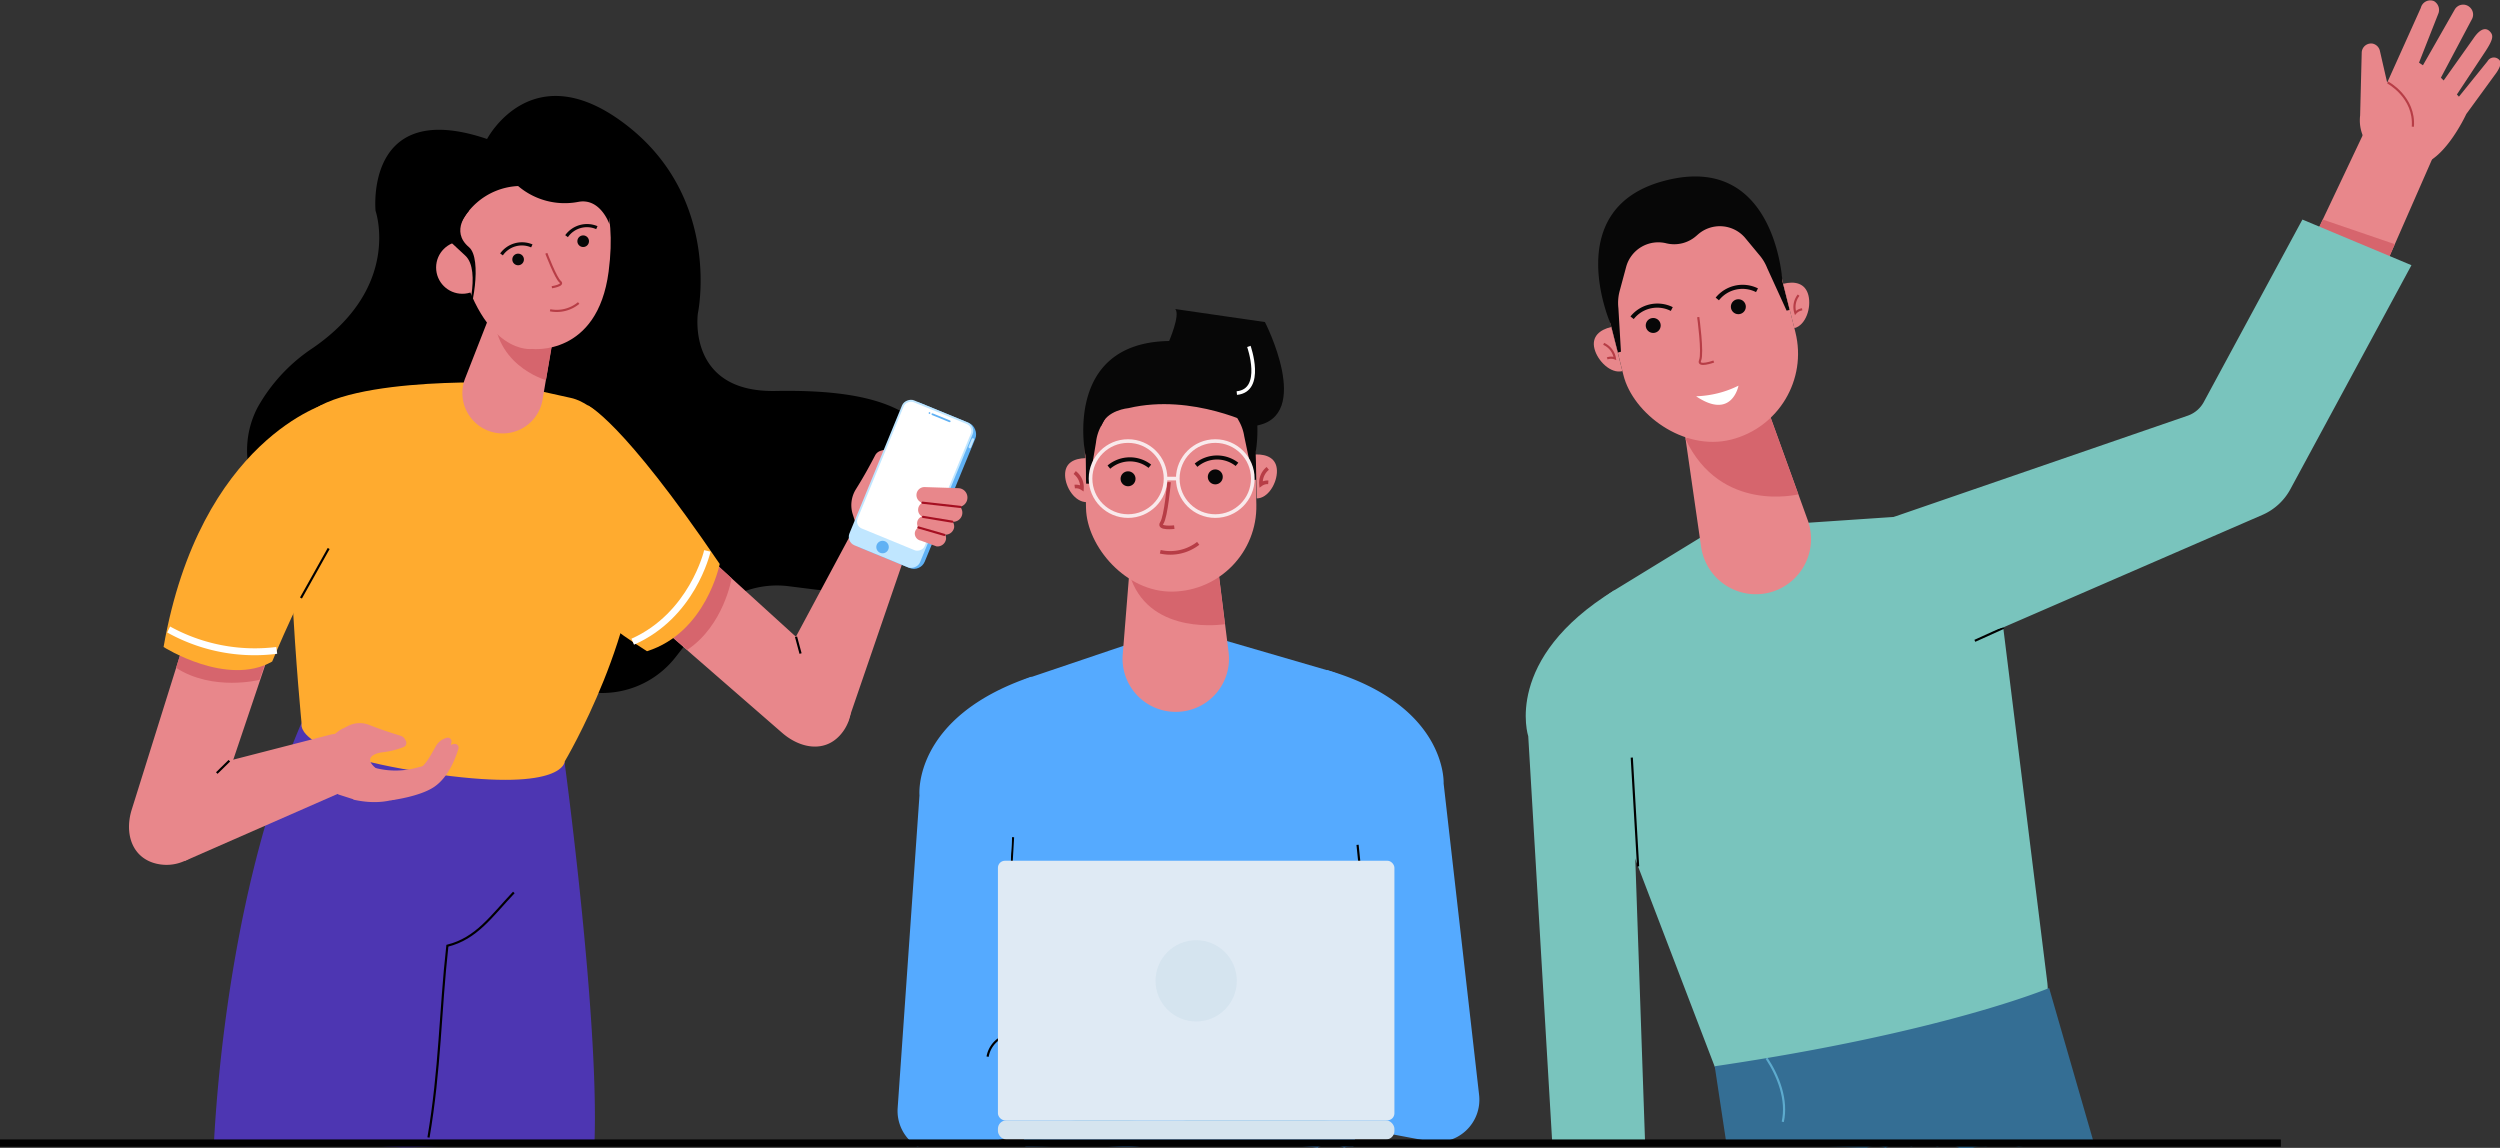 <svg xmlns="http://www.w3.org/2000/svg" viewBox="0 0 343.89 157.9"><rect x="0" y="0" width="343.89" height="157.9" fill="#333333" stroke="none"/><defs><style>.cls-1{fill:#e8878b;}.cls-2{fill:#d6656d;}.cls-3{fill:#ffab2f;}.cls-4{fill:#fff;}.cls-11,.cls-14,.cls-17,.cls-18,.cls-23,.cls-24,.cls-5,.cls-9{fill:none;}.cls-24,.cls-5{stroke:#000;}.cls-11,.cls-14,.cls-17,.cls-18,.cls-23,.cls-24,.cls-5{stroke-miterlimit:10;}.cls-11,.cls-23,.cls-5,.cls-9{stroke-width:0.3px;}.cls-6{fill:#60b1f4;}.cls-7{fill:#c0e6ff;}.cls-8{fill:#eaf4ff;}.cls-9{stroke:#a50f21;stroke-linecap:round;stroke-linejoin:round;}.cls-10{fill:#4d36b2;}.cls-11,.cls-14{stroke:#b73d46;}.cls-12{fill:#070707;}.cls-13{fill:#5af;}.cls-14,.cls-17,.cls-18{stroke-width:0.5px;}.cls-15{fill:#429eea;}.cls-16{fill:#dd7a81;}.cls-17{stroke:#fff;}.cls-18{stroke:#f9eaec;}.cls-19{fill:#dfeaf4;}.cls-20{fill:#d5e4ef;}.cls-21{fill:#79c4bd;}.cls-22{fill:#346e94;}.cls-23{stroke:#5dabce;}</style></defs><g id="Layer_2" data-name="Layer 2"><g id="Layer_1-2" data-name="Layer 1"><path d="M67,19.12s6.25-12,19.28-1.83S96,43.09,96,43.09,94.4,54,106.65,53.78s23.46,1.82,22.68,13.29c0,.49-.09,1-.15,1.43-1.15,8.13-9,13.63-17.1,12.59l-3.58-.45a12.8,12.8,0,0,0-11.69,4.79l-3.91,5a12.81,12.81,0,0,1-16.44,3.2L40.46,73a12.69,12.69,0,0,1-5-17,23.61,23.61,0,0,1,7.57-8.13C55.31,39.44,51.66,29,51.66,29S50.1,13.38,67,19.12Z"/><path class="cls-1" d="M79,75.93l28.58,24.87c2.42,2.11,5.71,2.75,7.9.41h0a5.94,5.94,0,0,0-.33-8.47l-30.8-28Z"/><path class="cls-2" d="M100.64,79.55s-1.07,6.48-6.1,9.84l-4.18-3.63,7-9.23Z"/><path class="cls-1" d="M117.38,72.85,106,94.08,116.6,99.4l8-23.31a3.34,3.34,0,0,0-.06-2.25,5.49,5.49,0,0,0-1.62-2.38c-.84-.66-2.26-.53-3.35-.29A3.34,3.34,0,0,0,117.38,72.85Z"/><path class="cls-3" d="M80.82,55.74S85.41,57.56,99,77.58c0,0-1.86,9.42-10,12C89,89.53,79.61,84,76.1,78"/><path class="cls-4" d="M87.21,88.68C95.58,85,97.65,76.25,97.74,75.88l-.88-.2c0,.08-2.07,8.64-10,12.18Z"/><line class="cls-5" x1="109.5" y1="87.59" x2="110.12" y2="89.9"/><path class="cls-1" d="M128,74.69l-.59-10.17-4.94,1.63a13.53,13.53,0,0,0-.21-3.74.72.72,0,0,0-.92-.46l-.25.08a1.24,1.24,0,0,0-.7.59c-.72,1.37-1.44,2.73-2.65,4.67a4.14,4.14,0,0,0-.42,3.51l.32,1a6,6,0,0,0,7.59,3.82Z"/><rect class="cls-6" x="120.6" y="55.99" width="10.49" height="21.56" rx="1.61" transform="translate(34.8 -42.8) rotate(22.33)"/><rect class="cls-7" x="114.54" y="61.31" width="21.56" height="10.49" rx="1.26" transform="translate(16.14 157.19) rotate(-67.67)"/><rect class="cls-4" x="116.36" y="60.52" width="18.78" height="9.97" rx="1.04" transform="translate(17.38 156.94) rotate(-67.67)"/><path class="cls-8" d="M125.46,78.12h0Z"/><path class="cls-8" d="M133.55,58.43l.06.07Z"/><rect class="cls-7" x="133.44" y="60.23" width="0.35" height="1.47" rx="0.17" transform="translate(33.18 -46.19) rotate(22.33)"/><circle class="cls-6" cx="121.4" cy="75.25" r="0.86"/><rect class="cls-6" x="128.03" y="57.34" width="2.83" height="0.25" rx="0.13" transform="translate(31.54 -44.87) rotate(22.33)"/><rect class="cls-6" x="127.74" y="56.69" width="0.25" height="0.25" rx="0.13" transform="translate(31.17 -44.32) rotate(22.33)"/><path class="cls-1" d="M126.07,68h0a1.1,1.1,0,0,1,1.14-1l4.62.15a1.29,1.29,0,0,1,1.24,1.43h0a1.3,1.3,0,0,1-1.41,1.16l-4.6-.54A1.1,1.1,0,0,1,126.07,68Z"/><path class="cls-1" d="M126.3,70h0a1.06,1.06,0,0,1,1.11-.94l3.78.21a1.26,1.26,0,0,1,1.18,1.4h0a1.26,1.26,0,0,1-1.38,1.1l-3.75-.59A1.05,1.05,0,0,1,126.3,70Z"/><path class="cls-1" d="M126.16,71.87h0a1,1,0,0,1,1.08-.88l2.84.23a1.22,1.22,0,0,1,1.17,1.32h0a1.21,1.21,0,0,1-1.35,1L127.09,73A1,1,0,0,1,126.16,71.87Z"/><path class="cls-1" d="M125.84,73.3h0a1,1,0,0,1,1-.88l2.17.42a1.19,1.19,0,0,1,1.12,1.32h0a1.19,1.19,0,0,1-1.3,1l-2.15-.79A1,1,0,0,1,125.84,73.3Z"/><line class="cls-9" x1="132.11" y1="69.73" x2="126.89" y2="69.15"/><line class="cls-9" x1="130.99" y1="71.76" x2="126.97" y2="71.1"/><line class="cls-9" x1="129.9" y1="73.58" x2="126.33" y2="72.55"/><path class="cls-10" d="M50.56,157.28a16.9,16.9,0,0,0,2.83.44l2,.1c3.05,0,6.25-.32,9-.35,4.91,0,9.81-.16,14.71-.41a3.23,3.23,0,0,1,1.2.17,4.22,4.22,0,0,1,.64-.06,3.47,3.47,0,0,1,.83.11c.67-17.14-4.12-52.51-4.12-52.51s-24.5-32.58-36.23-5.21c-9.13,21.31-11.46,47.35-12,57.84,5.7.65,11.4-.09,17.13,0l1.9.05A2.92,2.92,0,0,1,50.56,157.28Z"/><path class="cls-3" d="M69.12,52.65s-24.76-1-27.89,5.73.26,41.18.26,41.18-1.37,4.25,19,7c17.2,2.34,17.2-1.83,17.2-1.83s11-18.5,9.91-33.62S78.5,54.73,78.5,54.73Z"/><path class="cls-1" d="M67.67,59.42h0A5.56,5.56,0,0,1,64,52L68.85,39.6a4.21,4.21,0,0,1,5-2.51h0a4.18,4.18,0,0,1,3,4.74L74.63,55A5.56,5.56,0,0,1,67.67,59.42Z"/><path class="cls-2" d="M75.1,52.29S67.33,50.13,68,41.84h8.9Z"/><path class="cls-5" d="M70.68,122.76c-3.14,3.33-5.14,6.33-9.14,7.33-1,9-1,17-2.6,26.38"/><path class="cls-1" d="M29.48,75.08,18.16,111.24c-1,3.05-.23,6.33,2.79,7.4h0a6,6,0,0,0,7.62-3.7l13.3-39.45Z"/><path class="cls-2" d="M35.69,93.52s-6.37,1.62-11.47-1.65l1.65-5.27,11.27,2.72Z"/><path class="cls-1" d="M45.43,101.06l-23.31,6,3.25,11.39,22.57-9.9A3.36,3.36,0,0,0,49.56,107a5.65,5.65,0,0,0,.66-2.8c-.09-1.07-1.14-2-2.06-2.67A3.3,3.3,0,0,0,45.43,101.06Z"/><path class="cls-3" d="M45.08,55.45S27.53,60.33,22.5,89c0,0,8.73,5.53,14.94,2,0,0,4.53-11,7.77-15.58"/><line class="cls-5" x1="41.4" y1="82.26" x2="45.21" y2="75.45"/><path class="cls-4" d="M35,90.13a24.37,24.37,0,0,0,3.13-.2L38,89a24.12,24.12,0,0,1-14.6-2.82L23,87A24.63,24.63,0,0,0,35,90.13Z"/><path class="cls-1" d="M48.34,99.91a3.54,3.54,0,0,0-2.6,1.53l-.5.72a5.13,5.13,0,0,0,1.32,7.13l2.06.66s7.6-3.34,5.55-3.42c-3.53-.13-4.46-1.73-4.46-1.73"/><path class="cls-1" d="M46.52,108.81s9.95-.54,8.09-1.42c-6.8-3.25-2.14-3.89-2.14-3.89a11.47,11.47,0,0,0,3.1-.76.62.62,0,0,0,.25-.85l-.11-.19a1,1,0,0,0-.6-.49c-1.27-.4-2.52-.78-4.34-1.5a3.57,3.57,0,0,0-3,.2l-.77.43a5.12,5.12,0,0,0-2,7Z"/><path class="cls-1" d="M59.74,105s-2.46,6.91-11.12,5L48,104.64l3.63,1a11.06,11.06,0,0,0,5.54,0Z"/><path class="cls-1" d="M62.1,102.1a.52.52,0,0,0-.61-.62,2.41,2.41,0,0,0-1.61,1.3c-1,1.7-1.5,3-3.77,3.86a49.78,49.78,0,0,1-4.82,1.55l2,1.21s3.65.09,6-1.77C61.06,106.2,61.84,103.34,62.1,102.1Z"/><path class="cls-1" d="M63.06,103a.52.52,0,0,0-.55-.67,2.44,2.44,0,0,0-1.73,1.15c-1.14,1.61-1.76,2.83-4.1,3.5a50.13,50.13,0,0,1-4.94,1.11l2,2s4-.49,6-1.86S62.69,104.2,63.06,103Z"/><line class="cls-5" x1="31.55" y1="104.64" x2="29.82" y2="106.34"/><path class="cls-1" d="M73,20.68S86.11,19,83.72,37.36C82.19,49.06,73.19,48,73.19,48S66.51,49,63.13,35.38,73,20.68,73,20.68Z"/><circle class="cls-1" cx="63.6" cy="36.8" r="3.61"/><path class="cls-11" d="M75.15,34.84s1.29,3.41,1.9,3.91-1.14.76-1.14.76"/><path class="cls-11" d="M75.67,42.68a4.74,4.74,0,0,0,3.93-1"/><circle class="cls-12" cx="80.22" cy="33.18" r="0.8"/><path class="cls-12" d="M78.12,32.62l-.37-.27a3.7,3.7,0,0,1,4.44-1.24l-.18.41A3.18,3.18,0,0,0,78.12,32.62Z"/><circle class="cls-12" cx="71.27" cy="35.69" r="0.8"/><path class="cls-12" d="M69.17,35.13l-.37-.27a3.71,3.71,0,0,1,4.45-1.24l-.19.41A3.19,3.19,0,0,0,69.17,35.13Z"/><path d="M71.27,25.59a9.89,9.89,0,0,0,8.33,2.17c3-.53,4.22,3.06,4.22,3.06L83.9,18,61.3,21.68V32.62l1.27.56A9.29,9.29,0,0,1,71.27,25.59Z"/><path d="M64.51,29s-2.69,2.74,0,5c1.88,1.58.45,9.19-.51,10.25,0,0,2.29-7,0-9.09l-2.7-2.51S59.86,26.3,64.51,29Z"/><path class="cls-13" d="M182.59,92.2l-16.66-4.85a12.49,12.49,0,0,0-7.46.16L142,93.08a12.43,12.43,0,0,0-8.29,13.76L141,157.4c0,.11,0,.21.07.32h.09c3,0,5.94-.25,8.9-.2,2.43,0,4.93.57,7.33,0a3.14,3.14,0,0,1,1.39,0,2.9,2.9,0,0,1,.95-.07c4.62.4,9.32-.26,14-.2,2.42,0,5,.38,7.53.59a3.07,3.07,0,0,1,1.53-.39,3.23,3.23,0,0,1,.85.12,3,3,0,0,1,1.24.27,3.36,3.36,0,0,1,1.28-.1,10.19,10.19,0,0,0,.26-1.27l5.08-50.82A12.44,12.44,0,0,0,182.59,92.2Z"/><path class="cls-1" d="M161.88,97.92h0A7.31,7.31,0,0,1,154.44,90l1.41-17.52a5.5,5.5,0,0,1,5.37-5.06h0a5.5,5.5,0,0,1,5.59,4.83L169,89.72A7.31,7.31,0,0,1,161.88,97.92Z"/><path class="cls-2" d="M168.49,85.86s-10,1.65-12.9-6.19l11.86-2.21Z"/><rect class="cls-1" x="149.35" y="47.11" width="23.43" height="33.98" rx="11.71" transform="matrix(1, -0.02, 0.02, 1, -1.35, 3.51)"/><path class="cls-12" d="M160.69,46.91c-14.59.32-11.38,15.73-11.38,15.73l.09,3.89h.41l.95-5.67a6.17,6.17,0,0,1,.68-2.22L153,55.75a4.39,4.39,0,0,1,5.87-1.85h0a4.41,4.41,0,0,0,4,0l.34-.18a4.39,4.39,0,0,1,5.9,1.79L170.47,58a6.13,6.13,0,0,1,.68,2L172.41,66h.41l-.08-3.89S175.64,46.59,160.69,46.91Z"/><path class="cls-1" d="M172.87,68.56c1.58,0,2.82-2.15,2.78-3.82s-1.33-2.26-2.91-2.23Z"/><path class="cls-14" d="M174.39,64.43a2.53,2.53,0,0,0-.93,2.2,1.5,1.5,0,0,1,1-.28"/><path class="cls-1" d="M149.45,69.07c-1.58,0-2.9-2-2.94-3.7s1.23-2.31,2.81-2.35Z"/><path class="cls-14" d="M147.83,65a2.54,2.54,0,0,1,1,2.16,1.52,1.52,0,0,0-1-.23"/><line class="cls-5" x1="138.15" y1="135.91" x2="139.35" y2="115.16"/><path class="cls-15" d="M190.89,132.62s-17.59,2.12-19.53,3-2.74-7.27-15.59-.14c0,0-18.28-1.71-18.62-.7s2.08,13,2.08,13l44-9.15Z"/><path class="cls-15" d="M186.4,156.41s-18.49-.26-23.18-2.19S141,157.4,141,157.4L139.8,150l27.07-6.11,19.7,9.54Z"/><path class="cls-1" d="M146.11,135.32s-5.25-.27-9.05,1.61.16,7.45.16,7.45l6.9-.35L165.63,148l1.72-8.85Z"/><path class="cls-16" d="M153.15,136.58s-3.76,4.76-1.32,8.89l1.36.19,2.61-8.61Z"/><path class="cls-13" d="M190.61,155.86l-36.19-7.75a1.86,1.86,0,0,1-1.4-1.27c-1.54-5.14,1.93-9.51,3.55-11.2a1.86,1.86,0,0,1,1.75-.53l30.46,6.49-2.66-27.45-3.64-22c16.66,4.84,16.1,15.63,16.1,15.63l4.88,42.84a5.81,5.81,0,0,1-6.89,6.36Z"/><path class="cls-15" d="M188.78,141.72l-15,3.49-10.17,4.86,3.63.77,19.05-5.19a3.48,3.48,0,0,0,2.55-3.7Z"/><path class="cls-1" d="M188.78,141.72l-.65-6.79a20,20,0,0,0-7.76-.35l-21.06,4.71,2.11,8.77,21.32-4.87h0Z"/><path class="cls-16" d="M173.39,136.14s4,4.6,1.7,8.83l-1.35.24-3-8.48Z"/><path class="cls-13" d="M169.66,135.36a1.86,1.86,0,0,0-1.77-.46l-30.15,7.81,1.47-27.54,2.68-22.09c-16.43,5.56-15.41,16.32-15.41,16.32l-3,43a5.77,5.77,0,0,0,2.68,5.3,23.63,23.63,0,0,1,8.22-.16l2.16-.52,35.82-9.31a1.86,1.86,0,0,0,1.34-1.33C175,141.18,171.35,137,169.66,135.36Z"/><line class="cls-5" x1="188.63" y1="134.81" x2="186.74" y2="116.21"/><path class="cls-14" d="M160.81,66.32s-.42,4.78-1,5.62,1.72.57,1.72.57"/><path class="cls-14" d="M159.6,75.9a6.27,6.27,0,0,0,5.22-1.16"/><path class="cls-5" d="M188.78,141.72s1.92,2.13,1.94,3.12"/><path class="cls-5" d="M137.74,142.71a3.75,3.75,0,0,0-1.89,2.64"/><line class="cls-5" x1="163.13" y1="136.13" x2="155.82" y2="138.03"/><circle class="cls-12" cx="167.17" cy="65.6" r="1.03"/><path class="cls-12" d="M164.71,64.22l-.37-.45a4.79,4.79,0,0,1,6-.12l-.37.45A4.12,4.12,0,0,0,164.71,64.22Z"/><circle class="cls-12" cx="155.17" cy="65.86" r="1.03"/><path class="cls-12" d="M152.72,64.48l-.37-.45a4.77,4.77,0,0,1,6-.12l-.36.45A4.13,4.13,0,0,0,152.72,64.48Z"/><path class="cls-12" d="M174,44.3s6.68,13-1.3,14.27c0,0-8.66-4.51-17.46-2.43,0,0-3.07.26-3.76,2.49l-.11-5,9.36-6.5s1.7-3.87.92-4.62Z"/><path class="cls-17" d="M171.79,47.65s2.13,6.05-1.66,6.42"/><circle class="cls-18" cx="155.17" cy="65.83" r="5.16"/><circle class="cls-18" cx="167.17" cy="65.83" r="5.16"/><line class="cls-18" x1="160.33" y1="65.83" x2="162.01" y2="65.83"/><rect class="cls-19" x="137.27" y="118.4" width="54.54" height="35.71" rx="0.97"/><rect class="cls-20" x="137.27" y="154.11" width="54.54" height="2.63" rx="1.16"/><circle class="cls-20" cx="164.54" cy="134.92" r="5.59"/><path class="cls-21" d="M237.49,71.75l-15.4,9.43a12.94,12.94,0,0,0-5.24,15.87l19,49.62a9.71,9.71,0,0,0,9,6.08h2.42a58.2,58.2,0,0,0,27.1-6.78l2.15-1.13a9.71,9.71,0,0,0,5.11-9.61l-6.55-52.74A13,13,0,0,0,263,70.94l-17.45,1.18C242.94,72,239.75,70.36,237.49,71.75Z"/><path class="cls-22" d="M281.87,135.91s-14.56,6.13-46,10.76l1.63,10.78a3.31,3.31,0,0,1,.64-.06c.12,0,.22,0,.33,0s.21,0,.32,0a3.08,3.08,0,0,1,1.26.25,2.23,2.23,0,0,1,.27,0c.95,0,1.91,0,2.87,0a3,3,0,0,1,1.36-.3l.25,0a3,3,0,0,1,1.16-.13c3.55.27,7.08.6,10.64.65a1,1,0,0,1,.18,0,3.19,3.19,0,0,1,1.24-.24,3,3,0,0,1,1.35.29h0a2.89,2.89,0,0,1,1.86-.62,3,3,0,0,1,1.68.48,3.09,3.09,0,0,1,3.56,0,3,3,0,0,1,1.39-.32,2.93,2.93,0,0,1,1.7.5,9,9,0,0,1,1.64,0,3.07,3.07,0,0,1,1.33-.28,3.55,3.55,0,0,1,.67.06,2.9,2.9,0,0,1,1.5-.39,3.14,3.14,0,0,1,1.28.27,3.45,3.45,0,0,1,.57-.05,3.24,3.24,0,0,1,1.12.2c.77-.15,1.55-.31,2.35-.51.18,0,7.95.44,8.13.41Z"/><path class="cls-23" d="M243,145.57c1.65,2.49,2.89,5.74,2.23,8.75"/><path class="cls-1" d="M243.35,81.52h0A7.61,7.61,0,0,1,234,75.23l-2.61-18.1a5.74,5.74,0,0,1,4.29-6.38h0a5.74,5.74,0,0,1,6.78,3.62l6.21,17.2A7.6,7.6,0,0,1,243.35,81.52Z"/><path class="cls-2" d="M247.37,68s-10.7,2.67-15.53-7.63l10.6-6Z"/><rect class="cls-1" x="221.62" y="25.66" width="24.38" height="35.35" rx="12.19" transform="translate(-3.53 57.97) rotate(-14.03)"/><path class="cls-12" d="M229.18,24.81c-14.73,3.68-7.63,19.75-7.63,19.75l1,3.93.42-.11-.35-6a6.33,6.33,0,0,1,.19-2.41l.88-3.27a4.58,4.58,0,0,1,5.53-3.23h0a4.59,4.59,0,0,0,4.09-1l.3-.26a4.57,4.57,0,0,1,6.4.46L241.94,35a6.38,6.38,0,0,1,1.15,1.88l2.67,5.85.42-.1-1-3.93S244.27,21,229.18,24.81Z"/><path class="cls-1" d="M246.82,45.14c1.59-.4,2.36-2.83,1.94-4.51s-1.87-2-3.47-1.59Z"/><path class="cls-11" d="M247.41,40.6a2.63,2.63,0,0,0-.44,2.45,1.52,1.52,0,0,1,.93-.5"/><path class="cls-1" d="M223.17,51.05c-1.59.4-3.41-1.39-3.84-3.07s.72-2.63,2.31-3Z"/><path class="cls-11" d="M220.59,47.3a2.64,2.64,0,0,1,1.55,2,1.52,1.52,0,0,0-1.06,0"/><path class="cls-21" d="M213.52,157.19l-3.3-55.91s-3.52-10.67,11.87-20.1l2.37,23,1.83,53Z"/><line class="cls-5" x1="225.33" y1="119.18" x2="224.46" y2="104.21"/><path class="cls-11" d="M233.6,43.62s.68,4.94.26,5.94,1.88.17,1.88.17"/><path class="cls-4" d="M233.31,54.51a14.13,14.13,0,0,0,5.83-1.46S238.25,57.84,233.31,54.51Z"/><line class="cls-5" x1="275.62" y1="86.35" x2="271.65" y2="88.15"/><path class="cls-1" d="M321.31,52.09l13.32-30.37c-3.09-5.88-9.58-3.21-9.58-3.21l-13.79,29.1c-.07.18-.15.35-.23.53A90.32,90.32,0,0,1,321.31,52.09Z"/><path class="cls-1" d="M329.43,22.07a5.56,5.56,0,0,1-4.78-6.18l.22-8.69A1.29,1.29,0,0,1,326.37,6h0a1.31,1.31,0,0,1,1,1l1,4.37L333,1.08A1.34,1.34,0,0,1,334.8.15h0a1.4,1.4,0,0,1,.64,1.64l-2.69,6.83.54.36,4.39-7.7A1.34,1.34,0,0,1,339.74,1h0A1.34,1.34,0,0,1,340,2.69l-4.24,8,.38.38,4.09-5.77c1.07-1.59,1.84-1.45,2.3-.94s.45,1-.57,2.59l-4,6.05.28.3,3.93-4.87a1,1,0,0,1,1.72-.06h0c.22.39-.11,1.06-.46,1.59l-4.18,5.73s-3.41,7.44-7.27,7Z"/><path class="cls-11" d="M328.45,11.35s3.76,2,3.45,6.08"/><polygon class="cls-2" points="319.51 30.2 329.42 33.59 328.45 35.8 318.44 32.46 319.51 30.2"/><path class="cls-21" d="M300.93,57.18,260.46,71.12c-11.66,24,15.15,15.16,15.15,15.16L311.2,70.83a8,8,0,0,0,3.85-3.53l16.66-30.82-15-6.28L303.15,55.29A4,4,0,0,1,300.93,57.18Z"/><circle class="cls-12" cx="239.12" cy="42.19" r="1.03"/><path class="cls-12" d="M236.45,41.31l-.45-.37a4.77,4.77,0,0,1,5.82-1.27l-.27.51A4.12,4.12,0,0,0,236.45,41.31Z"/><circle class="cls-12" cx="227.41" cy="44.77" r="1.03"/><path class="cls-12" d="M224.73,43.89l-.45-.36a4.76,4.76,0,0,1,5.82-1.28l-.27.52A4.11,4.11,0,0,0,224.73,43.89Z"/><line class="cls-24" y1="157.24" x2="313.74" y2="157.24"/></g></g></svg>